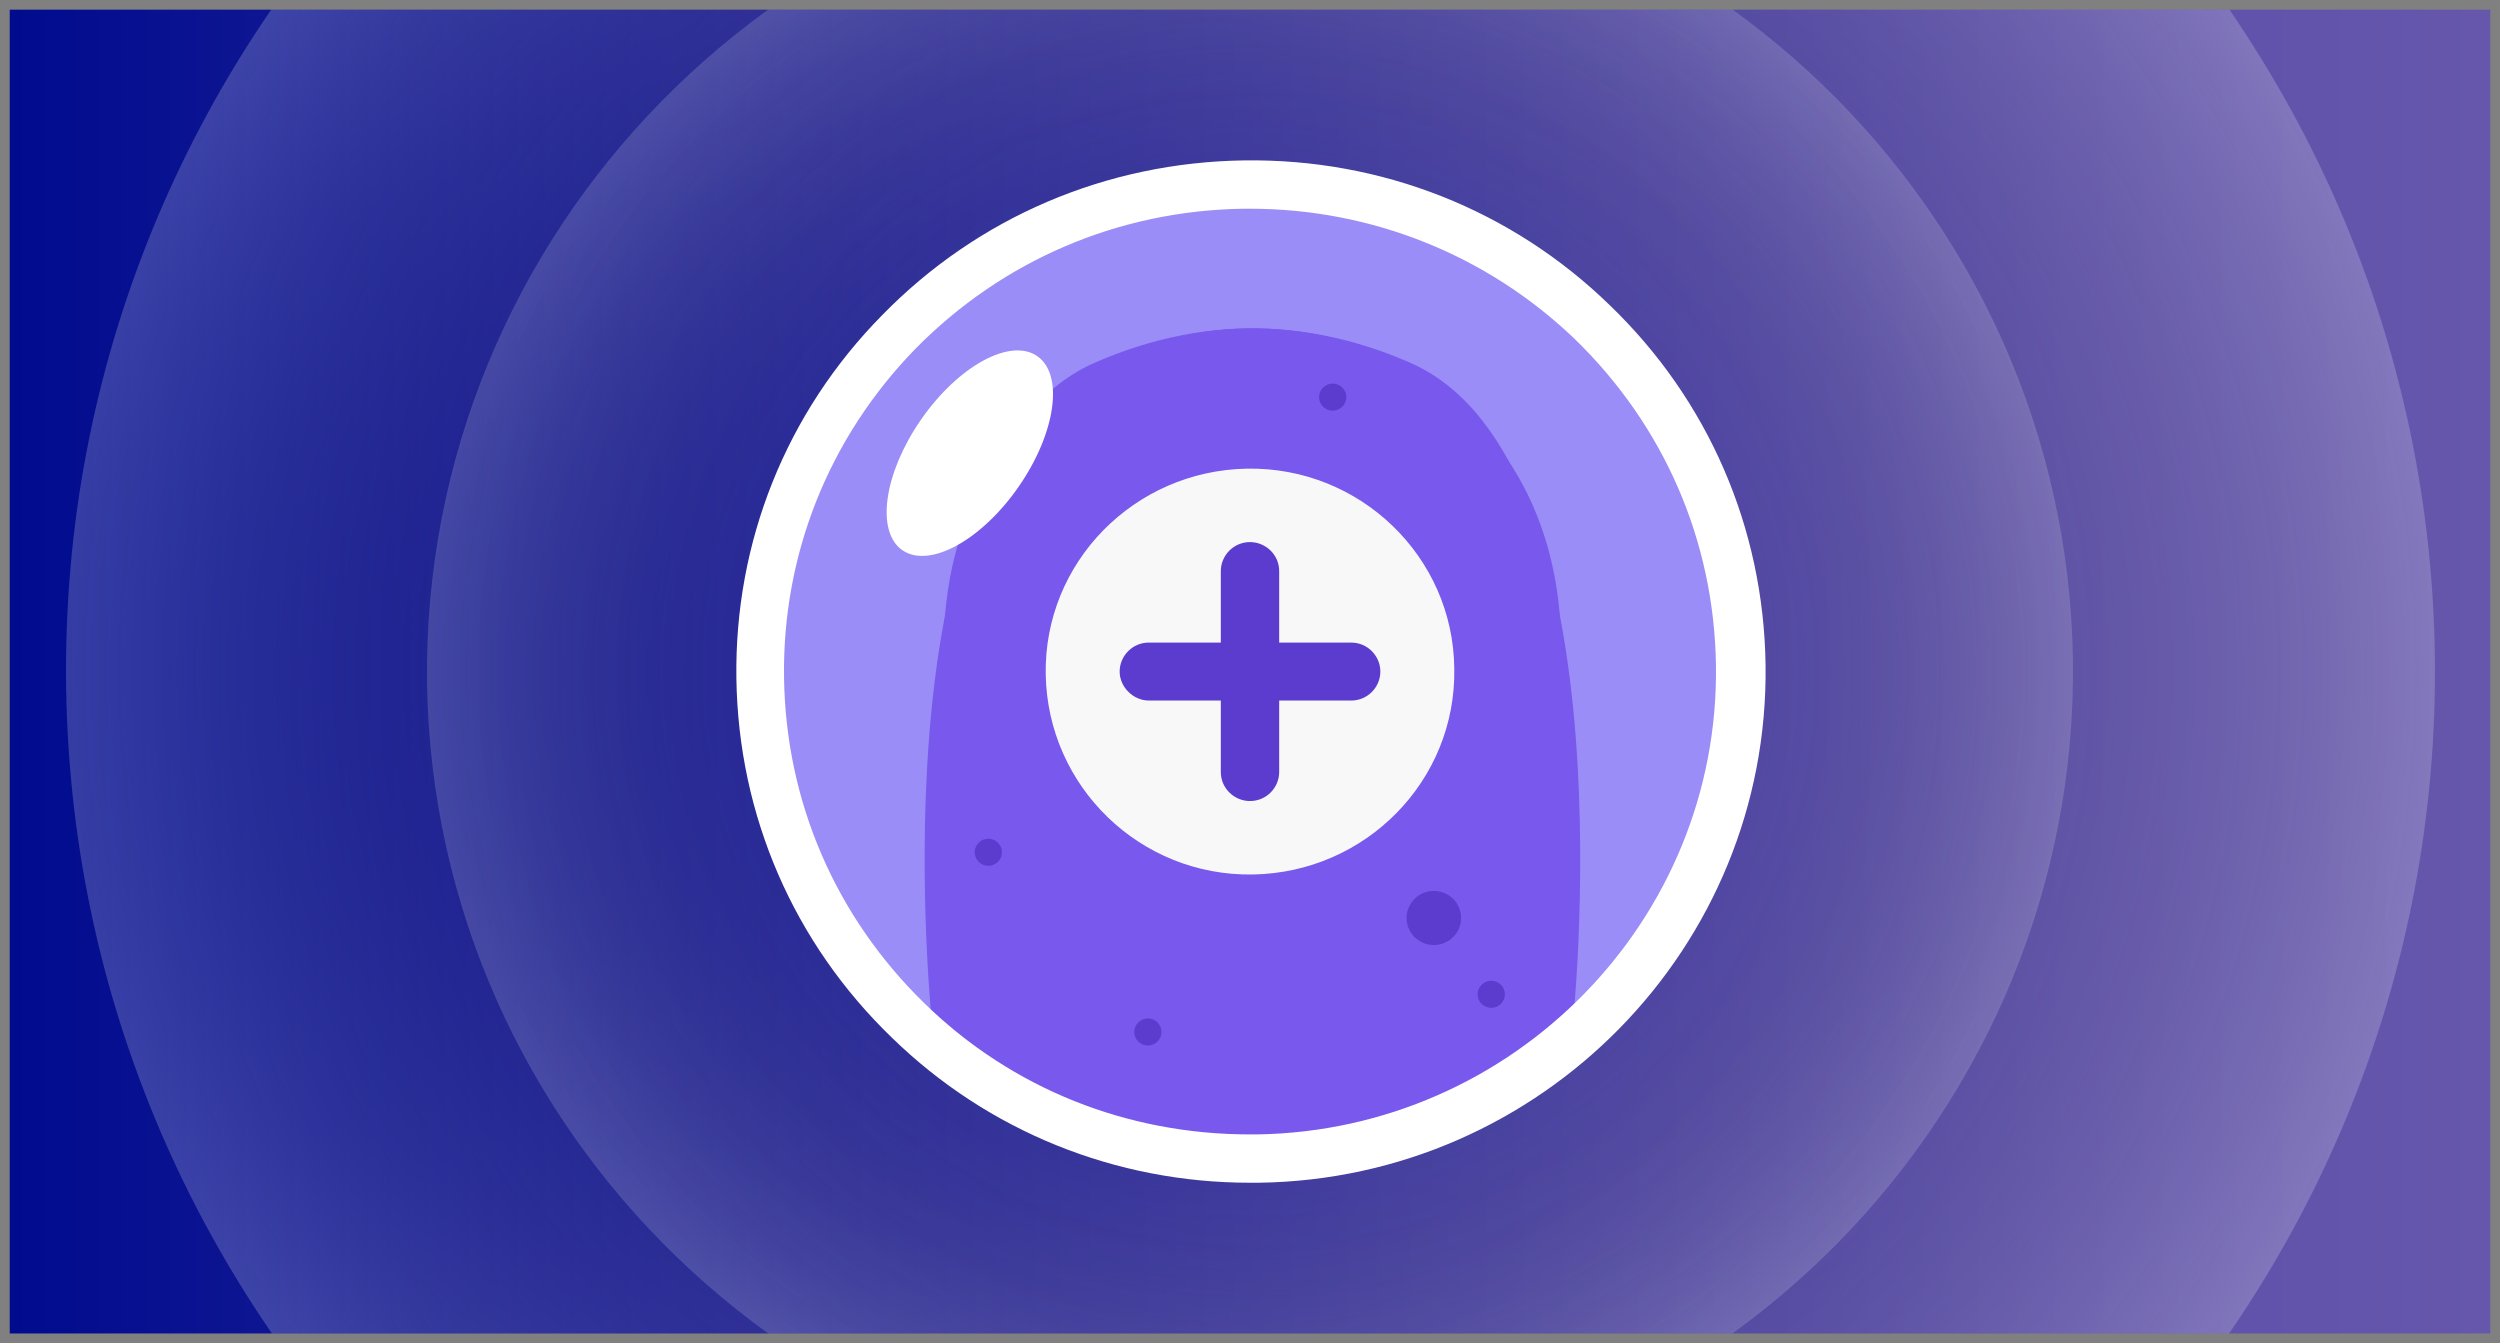 <?xml version="1.0" standalone="no"?>
<svg version="1.2" overflow="visible" preserveAspectRatio="none" viewBox="0 0 257 139" xml:space="preserve" y="0px" x="0px" xmlns:xlink="http://www.w3.org/1999/xlink" xmlns="http://www.w3.org/2000/svg" id="Camada_1_1548245953673" width="255" height="137"><rect x="0" y="0" width="257" height="139" fill="#808080" stroke="none"/><g transform="translate(1, 1)"><style type="text/css">
	.st0{fill:url(#SVGID_1__1548245953673);}
	.st1{fill:url(#SVGID_2__1548245953673);}
	.st2{fill:#C85E76;}
	.st3{opacity:0.5;}
	.st4{fill:none;stroke:#FFFFFF;stroke-width:0.25;stroke-miterlimit:10;}
	.st5_1548245953673{fill:url(#SVGID_3__1548245953673);}
	.st6{opacity:0.9;fill:url(#SVGID_4__1548245953673);enable-background:new    ;}
	.st7{fill:#E7E6D0;}
	.st8{fill:url(#SVGID_5_);}
	.st9{fill:url(#SVGID_6_);}
	.st10{fill:url(#SVGID_7_);}
	.st11{fill:url(#SVGID_8_);}
	.st12{fill:#BE4CE4;}
	.st13{fill:#943AB9;}
	.st14{fill:#998CF6;}
	.st15{fill:#7958EC;}
	.st16_1548245953673{fill:#FFFFFF;}
	.st17{fill:#F7F7F7;}
	.st18{fill:#5B3CCD;}
	.st19{fill:url(#SVGID_9_);}
	.st20{opacity:0.9;fill:url(#SVGID_10_);enable-background:new    ;}
	.st21{fill:url(#SVGID_11_);}
	.st22{fill:url(#SVGID_12_);}
	.st23{fill:url(#SVGID_13_);}
	.st24{fill:url(#SVGID_14_);}
	.st25{fill:url(#SVGID_15_);}
	.st26{fill:url(#SVGID_16_);}
	.st27{fill:url(#SVGID_17_);}
	.st28{opacity:0.9;fill:url(#SVGID_18_);enable-background:new    ;}
	.st29{fill:url(#SVGID_19_);}
	.st30{fill:url(#SVGID_20_);}
	.st31{fill:url(#SVGID_21_);}
	.st32{fill:url(#SVGID_22_);}
	.st33{clip-path:url(#SVGID_24_);}
	.st34{opacity:0.6;fill:#57CEB7;}
	.st35{opacity:0.9;fill:#57CEB7;}
	.st36{opacity:0.1;fill:#020202;}
	.st37{fill:#FDFFFF;}
	.st38{fill:#FF4C06;}
	.st39{fill:#564039;}
	.st40{fill:#EAEAEA;}
	.st41{fill:#DCDEE2;}
	.st42{fill:none;stroke:#DCDEE2;stroke-width:3;stroke-miterlimit:10;}
	.st43{fill:#988BF5;}
	.st44{fill:#7958EB;}
	.st45{opacity:0.5;fill:#CACAF9;}
	.st46{fill:#E5E5E5;}
	.st47{fill:#DB825E;}
	.st48{fill:#B75B42;}
	.st49{fill:#E29874;}
	.st50{fill:#919191;}
	.st51{opacity:0.1;fill-rule:evenodd;clip-rule:evenodd;fill:#020202;}
	.st52{clip-path:url(#SVGID_26_);fill:url(#SVGID_27_);}
	.st53{clip-path:url(#SVGID_26_);}
	.st54{fill:url(#SVGID_28_);}
	.st55{opacity:0.2;clip-path:url(#SVGID_26_);}
	.st56{fill:url(#SVGID_29_);}
	.st57_1548245953673{fill:#9A8DF7;}
	.st58_1548245953673{fill:#7958ED;}
	.st59_1548245953673{fill:#F8F8F8;}
	.st60_1548245953673{fill:#5B3CCE;}
</style><g>
	<defs>
		<rect height="137" width="255" id="SVGID_25__1548245953673" vector-effect="non-scaling-stroke"/>
	</defs>
	<clipPath id="SVGID_1__1548245953673" vector-effect="non-scaling-stroke">
		<use style="overflow:visible;" xmlns:xlink="http://www.w3.org/1999/xlink" xlink:href="#SVGID_25__1548245953673" vector-effect="non-scaling-stroke"/>
	</clipPath>
	<linearGradient y2="68.5" x2="255" y1="68.5" x1="0" gradientUnits="userSpaceOnUse" id="SVGID_2__1548245953673" vector-effect="non-scaling-stroke">
		<stop style="stop-color:#000B8E" offset="0" vector-effect="non-scaling-stroke"/>
		<stop style="stop-color:#1C2096" offset="0.21" vector-effect="non-scaling-stroke"/>
		<stop style="stop-color:#443EA2" offset="0.557" vector-effect="non-scaling-stroke"/>
		<stop style="stop-color:#5D50AA" offset="0.832" vector-effect="non-scaling-stroke"/>
		<stop style="stop-color:#6657AC" offset="1" vector-effect="non-scaling-stroke"/>
	</linearGradient>
	<rect height="137" width="255" style="clip-path:url(#SVGID_1__1548245953673);fill:url(#SVGID_2__1548245953673);" vector-effect="non-scaling-stroke"/>
	<g style="clip-path:url(#SVGID_1__1548245953673);">
		<radialGradient gradientUnits="userSpaceOnUse" r="121.807" cy="68.5" cx="127.5" id="SVGID_3__1548245953673" vector-effect="non-scaling-stroke">
			<stop style="stop-color:#211915;stop-opacity:0" offset="0.461" vector-effect="non-scaling-stroke"/>
			<stop style="stop-color:#FFFFFF;stop-opacity:0.2" offset="0.999" vector-effect="non-scaling-stroke"/>
		</radialGradient>
		<path d="M125.8-53.3c-67.2,1-121,56.4-120,123.5c1,67.2,56.4,121,123.5,120c67.2-1,121-56.4,120-123.5&#10;&#9;&#9;&#9;C248.3-0.4,192.9-54.3,125.8-53.3z" class="st5_1548245953673" vector-effect="non-scaling-stroke"/>
	</g>
	<g style="opacity:0.2;clip-path:url(#SVGID_1__1548245953673);">
		<radialGradient gradientUnits="userSpaceOnUse" r="84.595" cy="68.5" cx="127.5" id="SVGID_4__1548245953673" vector-effect="non-scaling-stroke">
			<stop style="stop-color:#211915;stop-opacity:0" offset="0.461" vector-effect="non-scaling-stroke"/>
			<stop style="stop-color:#FFFFFF;stop-opacity:0.8" offset="0.999" vector-effect="non-scaling-stroke"/>
		</radialGradient>
		<path d="M126.3-16.1c-46.6,0.7-84,39.2-83.4,85.8c0.7,46.6,39.2,84,85.8,83.4s84-39.2,83.4-85.8&#10;&#9;&#9;&#9;C211.4,20.6,172.9-16.8,126.3-16.1z" style="fill:url(#SVGID_4__1548245953673);" vector-effect="non-scaling-stroke"/>
	</g>
	<g style="clip-path:url(#SVGID_1__1548245953673);">
		<g>
			<circle r="50.4" cy="68.5" cx="127.5" class="st57_1548245953673" vector-effect="non-scaling-stroke"/>
			<path d="M94.9,105.9c0,0-6.5-58.9,16.5-69.3c24.4-10.9,49.7,3.7,48,32.1c-1.4,23.4-5.5,27.7-1.9,32.9l-4.6,11.4&#10;&#9;&#9;&#9;&#9;l-19.2,5.8l-21.5-1.6l-13.8-7L94.9,105.9z" class="st58_1548245953673" vector-effect="non-scaling-stroke"/>
			<path d="M160.6,105.9c0,0,6.5-58.9-16.5-69.3c-24.4-10.9-49.7,3.7-48,32.1c1.4,23.4,3.5,29.4-0.1,34.5l6.7,9.8&#10;&#9;&#9;&#9;&#9;l19.2,5.8l21.5-1.6l13.8-7L160.6,105.9z" class="st58_1548245953673" vector-effect="non-scaling-stroke"/>
			<g>
				<path d="M127.5,121.4c-13.8,0-26.9-5.3-36.8-15c-10.1-9.8-15.8-23-16-37.2c-0.2-14.1,5.1-27.5,15-37.6&#10;&#9;&#9;&#9;&#9;&#9;c9.8-10.1,23-15.8,37.2-16c14.1-0.2,27.5,5.1,37.6,15c10.1,9.8,15.8,23,16,37.2l0,0c0.4,29.2-23,53.2-52.1,53.6&#10;&#9;&#9;&#9;&#9;&#9;C128,121.4,127.7,121.4,127.5,121.4z M127.5,20.6c-0.2,0-0.5,0-0.7,0c-12.8,0.2-24.7,5.3-33.7,14.5&#10;&#9;&#9;&#9;&#9;&#9;c-8.9,9.2-13.7,21.3-13.5,34.1c0.2,12.8,5.3,24.7,14.5,33.7c9,8.8,20.8,13.5,33.4,13.5c0.2,0,0.5,0,0.7,0&#10;&#9;&#9;&#9;&#9;&#9;c26.4-0.4,47.6-22.2,47.2-48.6l0,0c-0.2-12.8-5.3-24.7-14.5-33.7C151.9,25.4,140,20.6,127.5,20.6z" class="st16_1548245953673" vector-effect="non-scaling-stroke"/>
			</g>
			<g>
				<path d="M127.2,47.5c-11.6,0.2-20.9,9.7-20.7,21.3c0.2,11.6,9.7,20.9,21.3,20.7c11.6-0.2,20.9-9.7,20.7-21.3&#10;&#9;&#9;&#9;&#9;&#9;C148.4,56.6,138.8,47.3,127.2,47.5z" class="st59_1548245953673" vector-effect="non-scaling-stroke"/>
			</g>
			<ellipse ry="6.1" rx="12.2" cy="45.9" cx="98.7" class="st16_1548245953673" transform="matrix(0.567 -0.824 0.824 0.567 4.913 101.202)" vector-effect="non-scaling-stroke"/>
			<circle r="2.8" cy="94" cx="146.4" class="st60_1548245953673" vector-effect="non-scaling-stroke"/>
			<circle r="1.4" cy="101.9" cx="152.3" class="st60_1548245953673" vector-effect="non-scaling-stroke"/>
			<circle r="1.4" cy="40.1" cx="136" class="st60_1548245953673" vector-effect="non-scaling-stroke"/>
			<circle r="1.4" cy="105.8" cx="117" class="st60_1548245953673" vector-effect="non-scaling-stroke"/>
			<circle r="1.4" cy="87.2" cx="100.6" class="st60_1548245953673" vector-effect="non-scaling-stroke"/>
			<path d="M137.9,65.5h-7.4v-7.4c0-1.7-1.4-3-3-3c-1.7,0-3,1.4-3,3v7.4h-7.4c-1.7,0-3,1.4-3,3s1.4,3,3,3h7.4v7.4&#10;&#9;&#9;&#9;&#9;c0,1.7,1.4,3,3,3c1.7,0,3-1.4,3-3v-7.4h7.4c1.7,0,3-1.4,3-3S139.6,65.5,137.9,65.5z" class="st60_1548245953673" vector-effect="non-scaling-stroke"/>
		</g>
	</g>
</g></g></svg>